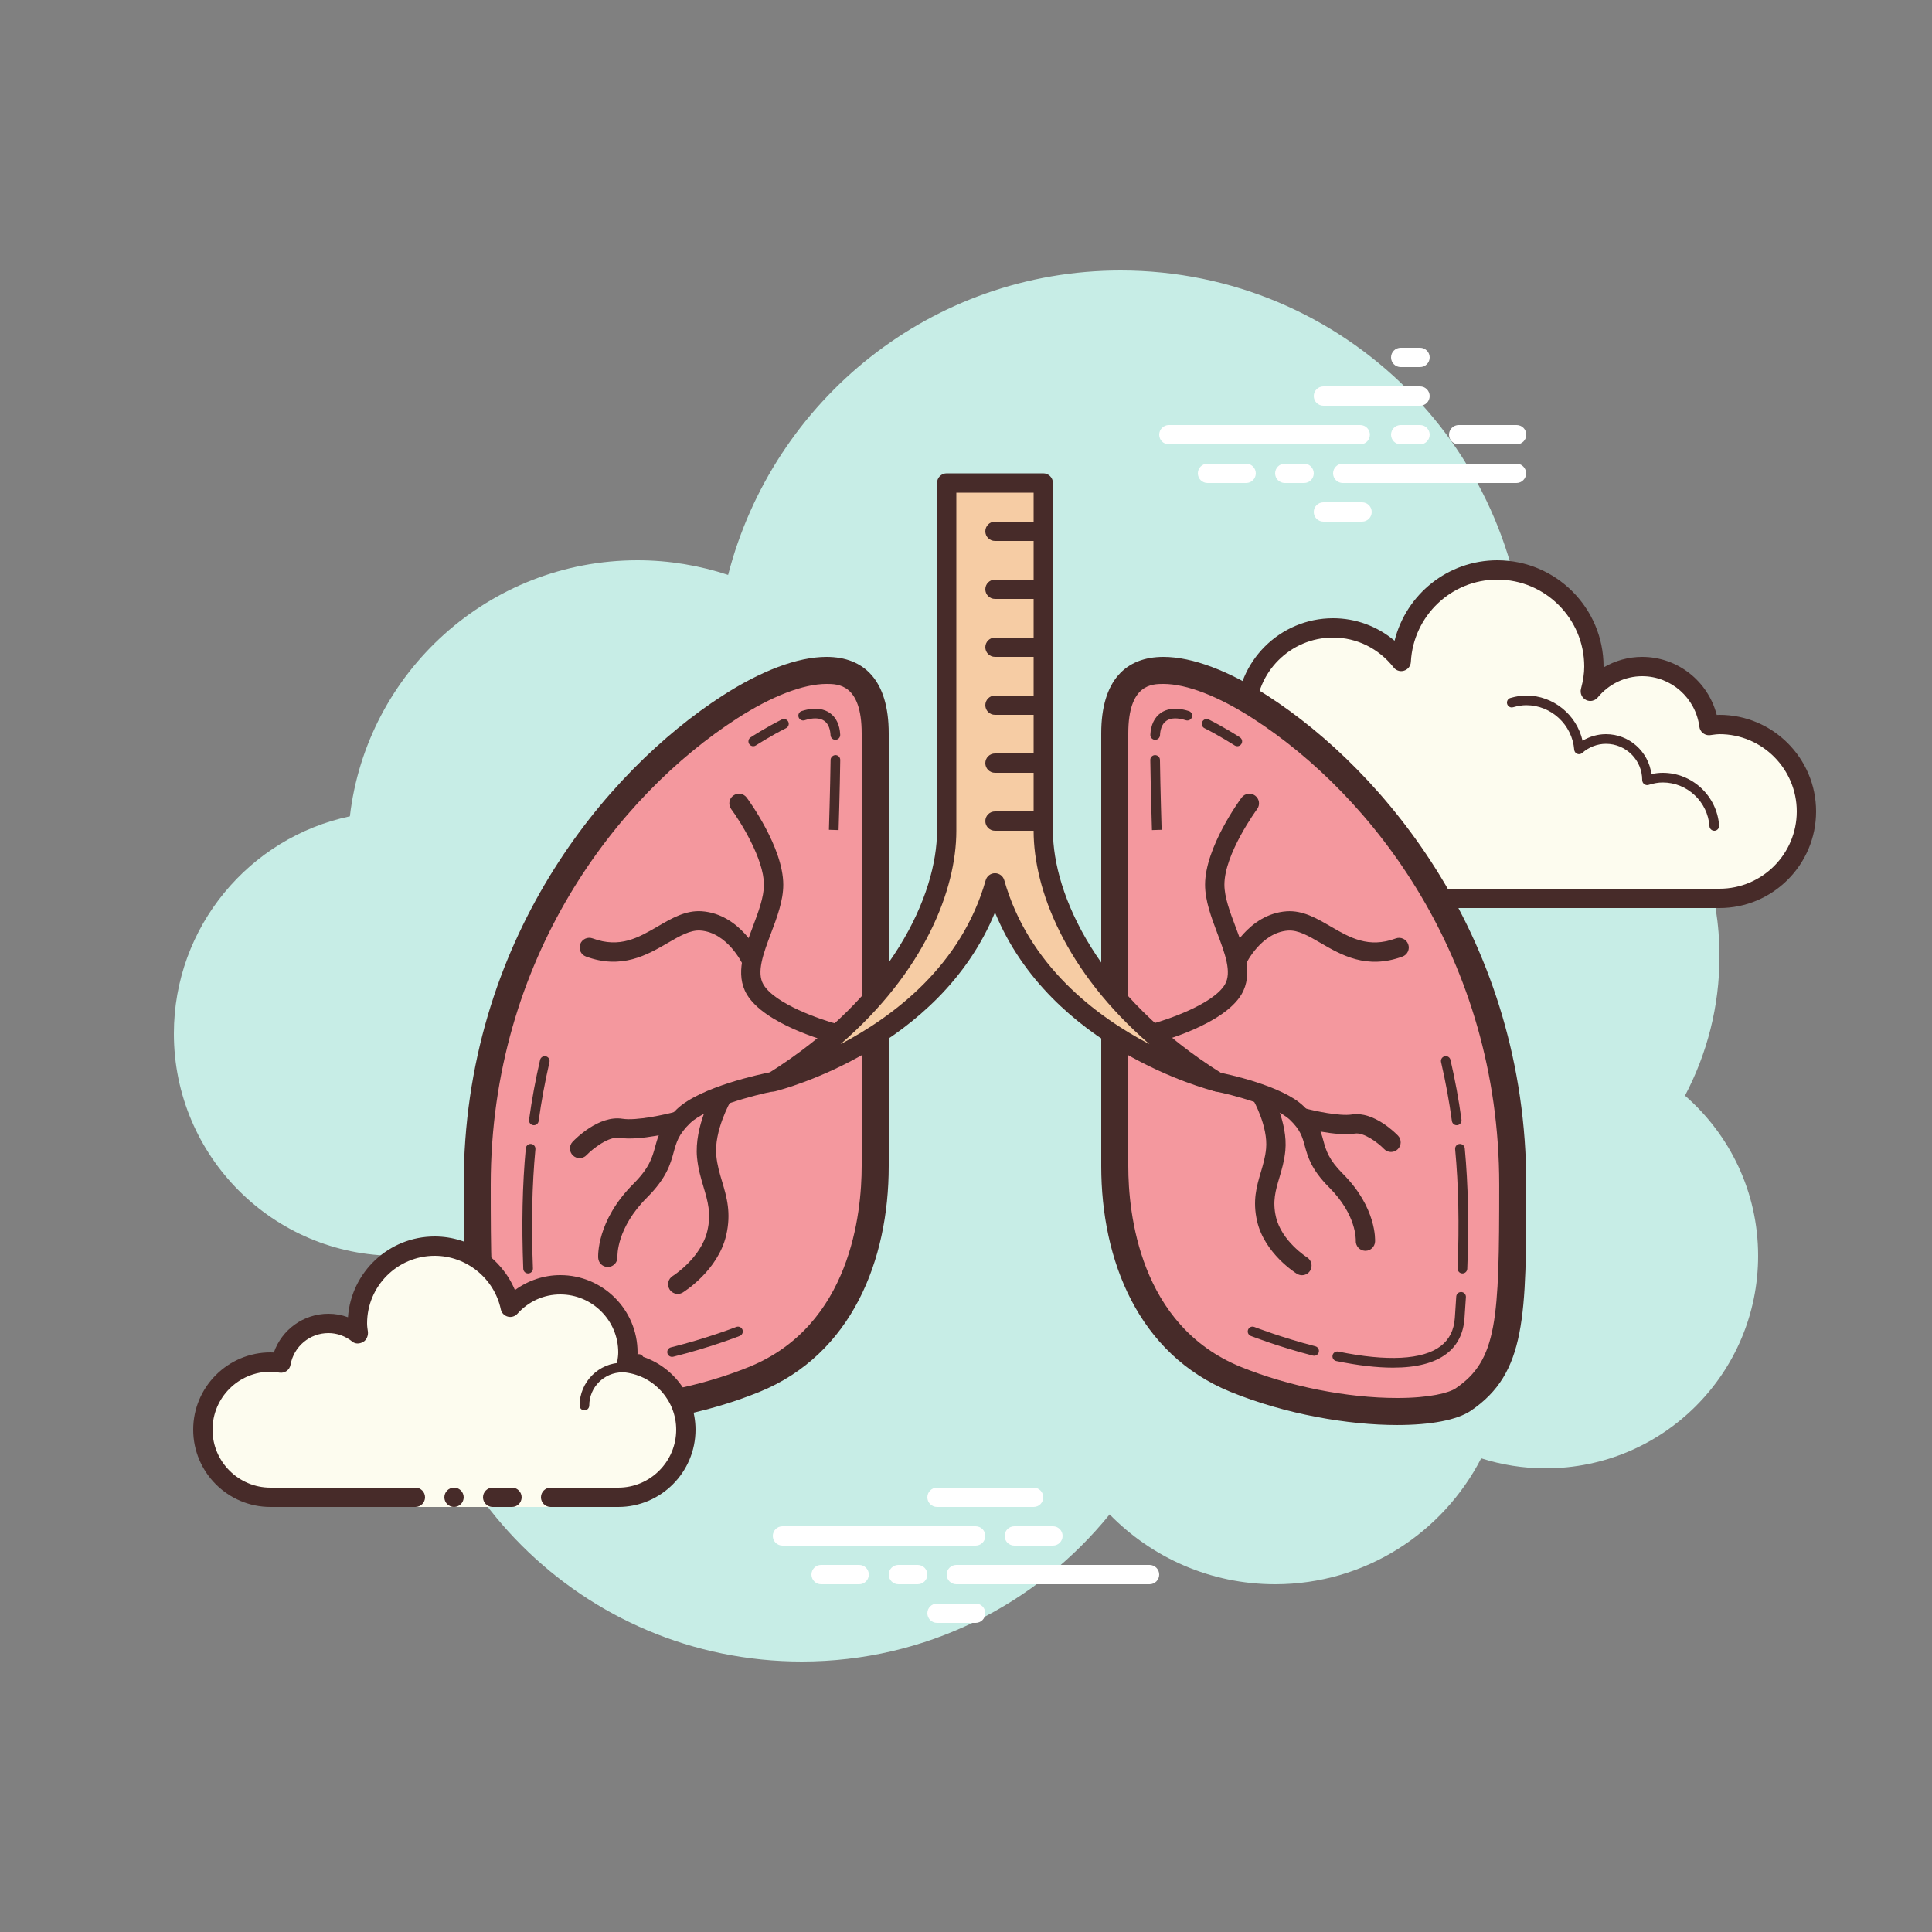 <svg xmlns="http://www.w3.org/2000/svg"  viewBox="0 0 100 100" width="100px" height="100px"><rect x="0" y="0" width="100" height="100" fill="#808080" stroke="none"/><path fill="#c7ede6" d="M87.215,56.71C88.35,54.555,89,52.105,89,49.5c0-6.621-4.159-12.257-10.001-14.478 C78.999,35.015,79,35.008,79,35c0-11.598-9.402-21-21-21c-9.784,0-17.981,6.701-20.313,15.757C36.211,29.272,34.638,29,33,29 c-7.692,0-14.023,5.793-14.89,13.252C12.906,43.353,9,47.969,9,53.5C9,59.851,14.149,65,20.5,65c0.177,0,0.352-0.012,0.526-0.022 C21.022,65.153,21,65.324,21,65.5C21,76.822,30.178,86,41.5,86c6.437,0,12.175-2.972,15.934-7.614C59.612,80.611,62.64,82,66,82 c4.65,0,8.674-2.65,10.666-6.518C77.718,75.817,78.837,76,80,76c6.075,0,11-4.925,11-11C91,61.689,89.53,58.727,87.215,56.71z"/><path fill="#fdfcef" d="M71.125,46.5c0,0-3.64,0-6.125,0s-4.5-2.015-4.5-4.5c0-2.333,1.782-4.229,4.055-4.455 C64.533,37.364,64.5,37.187,64.5,37c0-2.485,2.015-4.5,4.5-4.5c1.438,0,2.703,0.686,3.527,1.736 C72.667,31.6,74.829,29.5,77.5,29.5c2.761,0,5,2.239,5,5c0,0.446-0.077,0.87-0.187,1.282c0.642-0.777,1.6-1.282,2.687-1.282 c1.781,0,3.234,1.335,3.455,3.055C88.636,37.533,88.813,37.5,89,37.5c2.485,0,4.5,2.015,4.5,4.5s-2.015,4.5-4.5,4.5s-9.5,0-9.5,0 h-5.375V47h-3V46.5z"/><path fill="#472b29" d="M77.5,29c3.033,0,5.5,2.467,5.5,5.5c0,0.016,0,0.031,0,0.047C83.602,34.192,84.29,34,85,34 c1.831,0,3.411,1.261,3.858,3.005C88.905,37.002,88.952,37,89,37c2.757,0,5,2.243,5,5s-2.243,5-5,5H74.125 c-0.276,0-0.5-0.224-0.5-0.5s0.224-0.5,0.5-0.5H89c2.206,0,4-1.794,4-4s-1.794-4-4-4c-0.117,0-0.23,0.017-0.343,0.032 l-0.141,0.019c-0.021,0.003-0.041,0.004-0.062,0.004c-0.246,0-0.462-0.185-0.495-0.437C87.768,36.125,86.496,35,85,35 c-0.885,0-1.723,0.401-2.301,1.1c-0.098,0.118-0.241,0.182-0.386,0.182c-0.078,0-0.156-0.018-0.228-0.056 c-0.209-0.107-0.314-0.346-0.254-0.573C81.946,35.218,82,34.852,82,34.5c0-2.481-2.019-4.5-4.5-4.5 c-2.381,0-4.347,1.872-4.474,4.263c-0.011,0.208-0.15,0.387-0.349,0.45c-0.05,0.016-0.101,0.024-0.152,0.024 c-0.15,0-0.296-0.069-0.392-0.192C71.362,33.563,70.221,33,69,33c-2.206,0-4,1.794-4,4c0,0.117,0.017,0.23,0.032,0.343 l0.019,0.141c0.016,0.134-0.022,0.268-0.106,0.373c-0.084,0.105-0.207,0.172-0.34,0.185C62.549,38.247,61,39.949,61,42 c0,2.206,1.794,4,4,4h6.125c0.276,0,0.5,0.224,0.5,0.5s-0.224,0.5-0.5,0.5H65c-2.757,0-5-2.243-5-5 c0-2.397,1.689-4.413,4.003-4.877C64.001,37.082,64,37.041,64,37c0-2.757,2.243-5,5-5c1.176,0,2.293,0.416,3.183,1.164 C72.781,30.76,74.945,29,77.5,29L77.5,29z"/><path fill="#472b29" d="M79,36c1.403,0,2.609,0.999,2.913,2.341C82.28,38.119,82.699,38,83.125,38 c1.202,0,2.198,0.897,2.353,2.068C85.681,40.022,85.874,40,86.063,40c1.529,0,2.811,1.2,2.918,2.732 C88.99,42.87,88.886,42.99,88.749,43c-0.006,0-0.012,0-0.018,0c-0.13,0-0.24-0.101-0.249-0.232 c-0.089-1.271-1.151-2.268-2.419-2.268c-0.229,0-0.47,0.042-0.738,0.127c-0.022,0.007-0.045,0.01-0.067,0.01 c-0.055,0-0.11-0.02-0.156-0.054C85.038,40.537,85,40.455,85,40.375c0-1.034-0.841-1.875-1.875-1.875 c-0.447,0-0.885,0.168-1.231,0.473c-0.047,0.041-0.106,0.063-0.165,0.063c-0.032,0-0.063-0.006-0.093-0.019 c-0.088-0.035-0.148-0.117-0.155-0.212C81.377,37.512,80.288,36.5,79,36.5c-0.208,0-0.425,0.034-0.682,0.107 c-0.023,0.007-0.047,0.01-0.07,0.01c-0.109,0-0.207-0.073-0.239-0.182c-0.038-0.133,0.039-0.271,0.172-0.309 C78.483,36.04,78.744,36,79,36L79,36z"/><path fill="#472b29" d="M65.117,37.5c1.326,0,2.508,0.897,2.874,2.182c0.038,0.133-0.039,0.271-0.172,0.309 C67.795,39.997,67.772,40,67.75,40c-0.109,0-0.209-0.072-0.24-0.182C67.205,38.748,66.221,38,65.117,38 c-0.117,0-0.23,0.014-0.342,0.029c-0.012,0.002-0.023,0.003-0.035,0.003c-0.121,0-0.229-0.092-0.246-0.217 c-0.019-0.137,0.077-0.263,0.214-0.281C64.842,37.516,64.978,37.5,65.117,37.5L65.117,37.5z"/><path fill="#fff" d="M70.405,23H60.5c-0.276,0-0.5-0.224-0.5-0.5s0.224-0.5,0.5-0.5h9.905c0.276,0,0.5,0.224,0.5,0.5 S70.682,23,70.405,23z"/><path fill="#fff" d="M73.5,23h-1c-0.276,0-0.5-0.224-0.5-0.5s0.224-0.5,0.5-0.5h1c0.276,0,0.5,0.224,0.5,0.5 S73.777,23,73.5,23z"/><path fill="#fff" d="M78.491,25H69.5c-0.276,0-0.5-0.224-0.5-0.5s0.224-0.5,0.5-0.5h8.991c0.276,0,0.5,0.224,0.5,0.5 S78.767,25,78.491,25z"/><path fill="#fff" d="M67.5,25h-1c-0.276,0-0.5-0.224-0.5-0.5s0.224-0.5,0.5-0.5h1c0.276,0,0.5,0.224,0.5,0.5 S67.777,25,67.5,25z"/><path fill="#fff" d="M64.5,25h-2c-0.276,0-0.5-0.224-0.5-0.5s0.224-0.5,0.5-0.5h2c0.276,0,0.5,0.224,0.5,0.5 S64.777,25,64.5,25z"/><path fill="#fff" d="M70.5,27h-2c-0.276,0-0.5-0.224-0.5-0.5s0.224-0.5,0.5-0.5h2c0.276,0,0.5,0.224,0.5,0.5 S70.776,27,70.5,27z"/><path fill="#fff" d="M73.5,18c-0.177,0-0.823,0-1,0c-0.276,0-0.5,0.224-0.5,0.5c0,0.276,0.224,0.5,0.5,0.5 c0.177,0,0.823,0,1,0c0.276,0,0.5-0.224,0.5-0.5C74,18.224,73.776,18,73.5,18z"/><path fill="#fff" d="M73.5,20c-0.177,0-4.823,0-5,0c-0.276,0-0.5,0.224-0.5,0.5c0,0.276,0.224,0.5,0.5,0.5 c0.177,0,4.823,0,5,0c0.276,0,0.5-0.224,0.5-0.5C74,20.224,73.776,20,73.5,20z"/><path fill="#fff" d="M78.5,22c-0.177,0-2.823,0-3,0c-0.276,0-0.5,0.224-0.5,0.5c0,0.276,0.224,0.5,0.5,0.5 c0.177,0,2.823,0,3,0c0.276,0,0.5-0.224,0.5-0.5C79,22.224,78.776,22,78.5,22z"/><g><path fill="#fff" d="M50.5,80h-10c-0.276,0-0.5-0.224-0.5-0.5s0.224-0.5,0.5-0.5h10c0.276,0,0.5,0.224,0.5,0.5 S50.776,80,50.5,80z"/><path fill="#fff" d="M54.5,80h-2c-0.276,0-0.5-0.224-0.5-0.5s0.224-0.5,0.5-0.5h2c0.276,0,0.5,0.224,0.5,0.5 S54.776,80,54.5,80z"/><path fill="#fff" d="M59.5,82h-10c-0.276,0-0.5-0.224-0.5-0.5s0.224-0.5,0.5-0.5h10c0.276,0,0.5,0.224,0.5,0.5 S59.777,82,59.5,82z"/><path fill="#fff" d="M47.5,82h-1c-0.276,0-0.5-0.224-0.5-0.5s0.224-0.5,0.5-0.5h1c0.276,0,0.5,0.224,0.5,0.5 S47.776,82,47.5,82z"/><path fill="#fff" d="M44.47,82H42.5c-0.276,0-0.5-0.224-0.5-0.5s0.224-0.5,0.5-0.5h1.97c0.276,0,0.5,0.224,0.5,0.5 S44.746,82,44.47,82z"/><path fill="#fff" d="M53.5,78h-5c-0.276,0-0.5-0.224-0.5-0.5s0.224-0.5,0.5-0.5h5c0.276,0,0.5,0.224,0.5,0.5 S53.777,78,53.5,78z"/><path fill="#fff" d="M50.5,84h-2c-0.276,0-0.5-0.224-0.5-0.5s0.224-0.5,0.5-0.5h2c0.276,0,0.5,0.224,0.5,0.5 S50.776,84,50.5,84z"/></g><g><path fill="#f4989e" d="M30.683,73.06c-1.57,0-2.849-0.231-3.421-0.619C24.7,70.701,24.7,67.959,24.7,61.333 c0-12.021,6.752-20.658,13.071-24.734c1.897-1.224,3.677-1.899,5.008-1.899c1.696,0,2.521,1.066,2.521,3.258v22.4 c0,2.552-0.609,8.738-6.259,11.039C36.484,72.438,33.36,73.06,30.683,73.06z"/><path fill="#472b29" d="M42.78,35.4L42.78,35.4c0.591,0,1.82,0,1.82,2.559v22.4c0,2.411-0.567,8.25-5.824,10.391 c-2.477,1.008-5.502,1.61-8.094,1.61c-1.692,0-2.687-0.268-3.026-0.498c-2.16-1.466-2.256-3.545-2.256-10.529 c0-11.739,6.586-20.17,12.75-24.146C39.937,36.035,41.581,35.4,42.78,35.4 M42.78,34c-1.497,0-3.389,0.721-5.388,2.01 C31.351,39.906,24,48.671,24,61.333c0,6.813,0,9.739,2.87,11.688c0.718,0.487,2.102,0.74,3.812,0.74 c2.528,0,5.77-0.552,8.622-1.714C44.087,70.098,46,65.229,46,60.359c0-1.948,0-22.4,0-22.4C46,35.21,44.72,34,42.78,34L42.78,34z"/><path fill="#f4989e" d="M72.317,73.06c-2.678,0-5.802-0.621-8.358-1.662C58.31,69.096,57.7,62.911,57.7,60.359v-22.4 c0-2.192,0.824-3.258,2.521-3.258c1.331,0,3.11,0.674,5.008,1.899C71.548,40.674,78.3,49.312,78.3,61.333 c0,6.626,0,9.368-2.563,11.108C75.166,72.828,73.888,73.06,72.317,73.06L72.317,73.06z"/><path fill="#472b29" d="M60.22,35.4c1.199,0,2.843,0.635,4.629,1.787c6.164,3.976,12.75,12.407,12.75,24.146 c0,6.984-0.096,9.063-2.256,10.529c-0.339,0.23-1.334,0.498-3.026,0.498c-2.592,0-5.618-0.602-8.094-1.61 C58.968,68.609,58.4,62.77,58.4,60.359v-22.4C58.4,35.4,59.63,35.4,60.22,35.4 M60.22,34C58.28,34,57,35.21,57,37.958 c0,0,0,20.452,0,22.4c0,4.87,1.913,9.739,6.696,11.687c2.853,1.162,6.094,1.714,8.622,1.714c1.71,0,3.094-0.252,3.812-0.74 C79,71.072,79,68.146,79,61.333c0-12.661-7.351-21.426-13.391-25.322C63.609,34.721,61.718,34,60.22,34L60.22,34z"/><path fill="#f6cca4" d="M63,56c-7.107-4.441-9-10-9-13v-2.25V25h-5v15.75V43c0,3-1.893,8.559-9,13 c0,0,9.233-2.31,11.5-10.303C53.767,53.69,63,56,63,56z"/><path fill="#472b29" d="M63,56.5c-0.04,0-0.081-0.005-0.121-0.015c-0.365-0.092-8.486-2.201-11.379-9.258 c-2.893,7.057-11.014,9.167-11.379,9.258c-0.237,0.059-0.484-0.063-0.581-0.29s-0.014-0.489,0.195-0.62 C46.204,51.534,48.5,46.275,48.5,43V25c0-0.276,0.224-0.5,0.5-0.5h5c0.276,0,0.5,0.224,0.5,0.5v18 c0,3.275,2.296,8.534,8.765,12.576c0.209,0.13,0.292,0.393,0.195,0.62C63.38,56.384,63.196,56.5,63,56.5z M51.5,45.197 c0.224,0,0.42,0.148,0.481,0.364c1.252,4.413,4.766,7.047,7.516,8.486C55.138,50.274,53.5,46.04,53.5,43V25.5h-4V43 c0,3.04-1.638,7.274-5.997,11.047c2.75-1.439,6.264-4.073,7.516-8.486C51.08,45.346,51.276,45.197,51.5,45.197z"/><path fill="#472b29" d="M70.674,64.742c-0.01,0-0.021,0-0.031-0.001c-0.274-0.017-0.482-0.252-0.468-0.526 c0.002-0.056,0.04-1.336-1.37-2.746c-0.936-0.935-1.114-1.59-1.272-2.168c-0.125-0.456-0.224-0.816-0.758-1.331 c-0.766-0.738-3.054-1.319-3.871-1.48c-0.271-0.053-0.447-0.316-0.394-0.587c0.053-0.271,0.319-0.448,0.587-0.394 c0.33,0.065,3.259,0.668,4.371,1.741c0.732,0.706,0.89,1.28,1.028,1.786c0.138,0.503,0.268,0.977,1.016,1.725 c1.75,1.75,1.666,3.44,1.661,3.511C71.156,64.538,70.937,64.742,70.674,64.742z"/><path fill="#472b29" d="M72,59.626c-0.132,0-0.263-0.051-0.36-0.153c-0.337-0.348-1.06-0.871-1.504-0.8 c-0.978,0.155-2.67-0.291-2.861-0.343c-0.266-0.072-0.424-0.346-0.352-0.613c0.071-0.266,0.349-0.424,0.612-0.352 c0.46,0.124,1.794,0.423,2.444,0.32c1.122-0.176,2.257,0.965,2.382,1.095c0.19,0.199,0.184,0.515-0.016,0.706 C72.249,59.58,72.124,59.626,72,59.626z"/><path fill="#472b29" d="M67.389,66.005c-0.089,0-0.18-0.024-0.262-0.074c-0.067-0.042-1.666-1.044-2.057-2.712 c-0.249-1.067-0.025-1.819,0.191-2.547c0.118-0.398,0.229-0.774,0.271-1.214c0.11-1.148-0.653-2.501-0.661-2.515 c-0.137-0.24-0.054-0.545,0.186-0.682s0.543-0.054,0.682,0.185c0.038,0.066,0.931,1.639,0.79,3.107 c-0.052,0.537-0.183,0.978-0.309,1.404c-0.196,0.658-0.365,1.227-0.176,2.035c0.294,1.257,1.595,2.081,1.608,2.089 c0.233,0.146,0.306,0.454,0.161,0.688C67.72,65.921,67.556,66.005,67.389,66.005z"/><path fill="#472b29" d="M59.667,54c-0.222,0-0.425-0.148-0.483-0.373c-0.07-0.267,0.089-0.541,0.356-0.611 c0.872-0.229,3.266-1.047,3.862-2.062c0.368-0.626,0-1.605-0.391-2.641c-0.313-0.832-0.637-1.692-0.637-2.522 c0-1.935,1.813-4.402,1.891-4.506c0.164-0.222,0.479-0.268,0.699-0.104c0.222,0.164,0.269,0.477,0.104,0.699 c-0.017,0.023-1.693,2.307-1.693,3.911c0,0.648,0.291,1.421,0.573,2.169c0.455,1.211,0.927,2.463,0.315,3.501 c-0.911,1.55-4.108,2.427-4.47,2.522C59.751,53.995,59.709,54,59.667,54z"/><path fill="#472b29" d="M64.042,50.166c-0.071,0-0.144-0.015-0.212-0.047c-0.25-0.117-0.357-0.414-0.241-0.663 c0.041-0.087,1.021-2.143,3-2.287c0.84-0.06,1.564,0.365,2.271,0.777c1.016,0.591,1.975,1.149,3.385,0.628 c0.257-0.096,0.546,0.037,0.642,0.296c0.096,0.259-0.036,0.547-0.296,0.642c-1.856,0.685-3.175-0.085-4.234-0.702 c-0.628-0.366-1.166-0.681-1.694-0.643c-1.388,0.102-2.159,1.698-2.167,1.714C64.409,50.06,64.229,50.166,64.042,50.166z"/><path fill="#472b29" d="M31.46,65.579c-0.262,0-0.481-0.202-0.498-0.467c-0.005-0.077-0.096-1.917,1.816-3.829 c0.833-0.833,0.979-1.363,1.132-1.923c0.158-0.579,0.321-1.177,1.119-1.946c1.215-1.172,4.429-1.833,4.791-1.905 c0.267-0.054,0.533,0.122,0.587,0.394c0.054,0.271-0.122,0.534-0.394,0.587c-0.904,0.179-3.439,0.824-4.291,1.644 c-0.599,0.578-0.709,0.98-0.849,1.49c-0.172,0.631-0.368,1.345-1.389,2.366c-1.573,1.574-1.528,3.004-1.525,3.064 c0.013,0.274-0.198,0.509-0.473,0.524C31.479,65.579,31.469,65.579,31.46,65.579z"/><path fill="#472b29" d="M30,59.945c-0.124,0-0.249-0.046-0.346-0.139c-0.199-0.191-0.206-0.507-0.016-0.707 c0.136-0.142,1.354-1.386,2.579-1.192c0.729,0.114,2.205-0.217,2.714-0.354c0.271-0.072,0.543,0.086,0.613,0.352 c0.072,0.267-0.085,0.541-0.352,0.613c-0.209,0.056-2.061,0.545-3.132,0.376c-0.553-0.087-1.385,0.566-1.7,0.896 C30.263,59.893,30.132,59.945,30,59.945z"/><path fill="#472b29" d="M35.081,66.973c-0.167,0-0.331-0.084-0.426-0.237c-0.145-0.234-0.072-0.542,0.161-0.688 c0.015-0.009,1.466-0.927,1.795-2.333c0.212-0.904,0.023-1.536-0.194-2.269c-0.139-0.467-0.282-0.95-0.339-1.536 c-0.151-1.602,0.823-3.321,0.865-3.394c0.138-0.24,0.443-0.321,0.682-0.185c0.24,0.137,0.322,0.443,0.186,0.682 c-0.009,0.015-0.858,1.52-0.736,2.801c0.047,0.489,0.17,0.905,0.302,1.346c0.236,0.796,0.481,1.619,0.21,2.782 c-0.426,1.817-2.169,2.91-2.243,2.956C35.261,66.949,35.17,66.973,35.081,66.973z"/><path fill="#472b29" d="M43.25,54c-0.042,0-0.084-0.005-0.127-0.016c-0.361-0.095-3.559-0.972-4.471-2.522 c-0.61-1.038-0.14-2.29,0.316-3.5c0.282-0.748,0.573-1.522,0.573-2.17c0-1.334-1.223-3.275-1.693-3.911 c-0.165-0.222-0.118-0.535,0.104-0.699c0.222-0.164,0.536-0.118,0.699,0.104c0.077,0.104,1.891,2.572,1.891,4.506 c0,0.83-0.324,1.69-0.638,2.522c-0.39,1.036-0.759,2.015-0.391,2.641c0.598,1.014,2.991,1.832,3.863,2.062 c0.268,0.07,0.427,0.344,0.356,0.611C43.675,53.852,43.472,54,43.25,54z"/><path fill="#472b29" d="M38.875,50.166c-0.188,0-0.367-0.106-0.452-0.287c-0.008-0.016-0.779-1.612-2.167-1.714 c-0.521-0.038-1.067,0.278-1.695,0.643c-1.062,0.618-2.383,1.386-4.233,0.702c-0.26-0.096-0.392-0.383-0.296-0.642 c0.096-0.259,0.385-0.392,0.642-0.296c1.416,0.522,2.37-0.038,3.384-0.628c0.707-0.412,1.433-0.837,2.271-0.777 c1.979,0.145,2.959,2.2,3,2.287c0.116,0.25,0.009,0.546-0.241,0.663C39.019,50.151,38.946,50.166,38.875,50.166z"/><path fill="#472b29" d="M53.5,28h-2c-0.276,0-0.5-0.224-0.5-0.5s0.224-0.5,0.5-0.5h2c0.276,0,0.5,0.224,0.5,0.5 S53.776,28,53.5,28z"/><path fill="#472b29" d="M53.5,31h-2c-0.276,0-0.5-0.224-0.5-0.5s0.224-0.5,0.5-0.5h2c0.276,0,0.5,0.224,0.5,0.5 S53.776,31,53.5,31z"/><path fill="#472b29" d="M53.5,34h-2c-0.276,0-0.5-0.224-0.5-0.5s0.224-0.5,0.5-0.5h2c0.276,0,0.5,0.224,0.5,0.5 S53.776,34,53.5,34z"/><path fill="#472b29" d="M53.5,37h-2c-0.276,0-0.5-0.224-0.5-0.5s0.224-0.5,0.5-0.5h2c0.276,0,0.5,0.224,0.5,0.5 S53.776,37,53.5,37z"/><path fill="#472b29" d="M53.5,40h-2c-0.276,0-0.5-0.224-0.5-0.5s0.224-0.5,0.5-0.5h2c0.276,0,0.5,0.224,0.5,0.5 S53.776,40,53.5,40z"/><path fill="#472b29" d="M53.5,43h-2c-0.276,0-0.5-0.224-0.5-0.5s0.224-0.5,0.5-0.5h2c0.276,0,0.5,0.224,0.5,0.5 S53.776,43,53.5,43z"/><path fill="#472b29" d="M75.398,58.241c-0.123,0-0.23-0.091-0.248-0.216c-0.141-1.031-0.324-2.03-0.561-3.052 c-0.031-0.134,0.052-0.269,0.187-0.3c0.141-0.033,0.27,0.052,0.3,0.187c0.241,1.037,0.428,2.05,0.57,3.097 c0.019,0.137-0.077,0.263-0.214,0.281C75.421,58.24,75.409,58.241,75.398,58.241z"/><path fill="#472b29" d="M75.696,65.913c-0.003,0-0.007,0-0.01,0c-0.138-0.005-0.245-0.122-0.24-0.26 c0.089-2.287,0.047-4.305-0.128-6.17c-0.013-0.138,0.088-0.26,0.226-0.272c0.13-0.013,0.259,0.088,0.272,0.226 c0.177,1.887,0.219,3.927,0.13,6.236C75.94,65.807,75.83,65.913,75.696,65.913z"/><path fill="#472b29" d="M72.101,70.79c-0.841,0-1.819-0.114-2.933-0.342c-0.136-0.028-0.223-0.16-0.195-0.295 c0.028-0.135,0.16-0.222,0.295-0.195c2.538,0.52,4.367,0.424,5.294-0.278c0.452-0.343,0.694-0.823,0.741-1.469 c0.027-0.375,0.052-0.741,0.072-1.101c0.009-0.138,0.12-0.241,0.265-0.235c0.138,0.008,0.243,0.126,0.235,0.264 c-0.022,0.362-0.047,0.731-0.074,1.107c-0.057,0.787-0.372,1.403-0.938,1.832C74.237,70.553,73.313,70.79,72.101,70.79z"/><path fill="#472b29" d="M68.019,70.175c-0.021,0-0.041-0.002-0.063-0.008c-1.781-0.458-3.2-1.012-3.215-1.018 c-0.128-0.05-0.191-0.196-0.141-0.324c0.05-0.129,0.193-0.192,0.324-0.141c0.014,0.005,1.406,0.549,3.156,0.999 c0.134,0.034,0.214,0.171,0.18,0.304C68.231,70.1,68.13,70.175,68.019,70.175z"/><path fill="#472b29" d="M64.042,38.625c-0.047,0-0.094-0.013-0.136-0.04c-0.008-0.005-0.768-0.496-1.564-0.895 c-0.123-0.062-0.173-0.212-0.111-0.336c0.063-0.124,0.213-0.172,0.336-0.112c0.822,0.412,1.58,0.902,1.611,0.923 c0.116,0.075,0.149,0.23,0.074,0.346C64.204,38.585,64.124,38.625,64.042,38.625z"/><path fill="#472b29" d="M59.792,38.292c-0.004,0-0.008,0-0.012,0c-0.138-0.007-0.244-0.124-0.238-0.261 c0.024-0.51,0.212-0.902,0.543-1.132c0.25-0.175,0.706-0.333,1.449-0.095c0.132,0.042,0.204,0.183,0.162,0.314 c-0.042,0.132-0.184,0.203-0.314,0.162c-0.436-0.139-0.785-0.129-1.012,0.03c-0.251,0.174-0.317,0.501-0.328,0.744 C60.035,38.188,59.925,38.292,59.792,38.292z"/><path fill="#472b29" d="M59.625,42.966c0,0-0.065-2.125-0.086-3.629c-0.002-0.138,0.108-0.251,0.247-0.253 c0.142,0.004,0.251,0.109,0.253,0.247c0.021,1.5,0.086,3.619,0.086,3.62L59.625,42.966z"/><path fill="#472b29" d="M27.632,58.241c-0.011,0-0.022-0.001-0.034-0.002c-0.137-0.019-0.232-0.145-0.214-0.281 c0.144-1.046,0.33-2.06,0.57-3.097c0.031-0.134,0.161-0.218,0.3-0.187c0.134,0.031,0.218,0.166,0.187,0.3 c-0.235,1.022-0.42,2.021-0.561,3.052C27.862,58.15,27.755,58.241,27.632,58.241z"/><path fill="#472b29" d="M27.334,65.913c-0.134,0-0.244-0.106-0.25-0.24c-0.089-2.304-0.046-4.344,0.131-6.236 c0.014-0.137,0.133-0.24,0.272-0.226c0.138,0.013,0.238,0.135,0.226,0.272c-0.176,1.87-0.218,3.888-0.129,6.17 c0.005,0.138-0.103,0.254-0.24,0.26C27.341,65.913,27.337,65.913,27.334,65.913z"/><path fill="#472b29" d="M30.933,70.789c-1.239,0-2.178-0.247-2.803-0.739c-0.542-0.427-0.846-1.034-0.9-1.803 c-0.027-0.377-0.051-0.746-0.073-1.107c-0.008-0.138,0.098-0.256,0.235-0.264c0.129-0.006,0.256,0.097,0.265,0.235 c0.021,0.36,0.044,0.726,0.071,1.101c0.046,0.632,0.278,1.105,0.712,1.446c0.822,0.648,2.406,0.8,4.584,0.438 c0.134-0.024,0.266,0.069,0.288,0.206s-0.07,0.265-0.206,0.288C32.301,70.722,31.576,70.789,30.933,70.789z"/><path fill="#472b29" d="M34.787,70.232c-0.112,0-0.215-0.076-0.242-0.19c-0.034-0.134,0.048-0.27,0.182-0.303 c1.854-0.46,3.364-1.049,3.379-1.055c0.13-0.051,0.274,0.013,0.324,0.141c0.051,0.128-0.013,0.273-0.141,0.324 c-0.016,0.006-1.554,0.607-3.441,1.075C34.827,70.229,34.807,70.232,34.787,70.232z"/><g><path fill="#472b29" d="M38.989,38.625c-0.082,0-0.162-0.04-0.21-0.114c-0.075-0.116-0.042-0.271,0.074-0.346 c0.031-0.021,0.789-0.511,1.61-0.923c0.125-0.061,0.274-0.012,0.336,0.111s0.012,0.274-0.111,0.335 c-0.796,0.399-1.556,0.89-1.563,0.895C39.083,38.612,39.036,38.625,38.989,38.625z"/></g><g><path fill="#472b29" d="M43.239,38.292c-0.133,0-0.243-0.104-0.25-0.238c-0.012-0.244-0.078-0.571-0.328-0.745 c-0.229-0.158-0.578-0.168-1.013-0.029c-0.13,0.042-0.271-0.03-0.314-0.162c-0.042-0.132,0.03-0.272,0.162-0.314 c0.742-0.238,1.198-0.08,1.449,0.094c0.331,0.229,0.52,0.621,0.544,1.132c0.006,0.138-0.101,0.255-0.238,0.262 C43.247,38.292,43.243,38.292,43.239,38.292z"/></g><g><path fill="#472b29" d="M43.405,42.966l-0.5-0.016c0,0,0.066-2.12,0.086-3.62c0.002-0.138,0.131-0.245,0.253-0.247 c0.139,0.002,0.249,0.115,0.247,0.253C43.472,40.841,43.405,42.966,43.405,42.966z"/></g></g><g><path fill="#fdfcef" d="M28.5,77.5c0,0,1.567,0,3.5,0s3.5-1.567,3.5-3.5c0-1.781-1.335-3.234-3.055-3.455 C32.473,70.366,32.5,70.187,32.5,70c0-1.933-1.567-3.5-3.5-3.5c-1.032,0-1.95,0.455-2.59,1.165 c-0.384-1.808-1.987-3.165-3.91-3.165c-2.209,0-4,1.791-4,4c0,0.191,0.03,0.374,0.056,0.558C18.128,68.714,17.592,68.5,17,68.5 c-1.228,0-2.245,0.887-2.455,2.055C14.366,70.527,14.187,70.5,14,70.5c-1.933,0-3.5,1.567-3.5,3.5s1.567,3.5,3.5,3.5s7.5,0,7.5,0 V78h7V77.5z"/><path fill="#472b29" d="M30.25,73C30.112,73,30,72.888,30,72.75c0-1.223,0.995-2.218,2.218-2.218 c0.034,0.009,0.737-0.001,1.244,0.136c0.133,0.036,0.212,0.173,0.176,0.306c-0.036,0.134-0.173,0.213-0.306,0.176 c-0.444-0.12-1.1-0.12-1.113-0.118c-0.948,0-1.719,0.771-1.719,1.718C30.5,72.888,30.388,73,30.25,73z"/><circle cx="23.5" cy="77.5" r=".5" fill="#472b29"/><path fill="#472b29" d="M32,78h-3.5c-0.276,0-0.5-0.224-0.5-0.5s0.224-0.5,0.5-0.5H32c1.654,0,3-1.346,3-3 c0-1.496-1.125-2.768-2.618-2.959c-0.134-0.018-0.255-0.088-0.336-0.196s-0.115-0.244-0.094-0.377C31.975,70.314,32,70.16,32,70 c0-1.654-1.346-3-3-3c-0.85,0-1.638,0.355-2.219,1c-0.125,0.139-0.321,0.198-0.5,0.148c-0.182-0.049-0.321-0.195-0.36-0.379 C25.58,66.165,24.141,65,22.5,65c-1.93,0-3.5,1.57-3.5,3.5c0,0.143,0.021,0.28,0.041,0.418c0.029,0.203-0.063,0.438-0.242,0.54 c-0.179,0.102-0.396,0.118-0.556-0.01C17.878,69.155,17.449,69,17,69c-0.966,0-1.792,0.691-1.963,1.644 c-0.048,0.267-0.296,0.446-0.569,0.405C14.314,71.025,14.16,71,14,71c-1.654,0-3,1.346-3,3s1.346,3,3,3h7.5 c0.276,0,0.5,0.224,0.5,0.5S21.776,78,21.5,78H14c-2.206,0-4-1.794-4-4s1.794-4,4-4c0.059,0,0.116,0.002,0.174,0.006 C14.588,68.82,15.711,68,17,68c0.349,0,0.689,0.061,1.011,0.18C18.176,65.847,20.126,64,22.5,64c1.831,0,3.466,1.127,4.153,2.774 C27.333,66.276,28.155,66,29,66c2.206,0,4,1.794,4,4c0,0.048-0.001,0.095-0.004,0.142C34.739,70.59,36,72.169,36,74 C36,76.206,34.206,78,32,78z"/><path fill="#472b29" d="M26.5,77c-0.159,0-0.841,0-1,0c-0.276,0-0.5,0.224-0.5,0.5c0,0.276,0.224,0.5,0.5,0.5 c0.159,0,0.841,0,1,0c0.276,0,0.5-0.224,0.5-0.5C27,77.224,26.776,77,26.5,77z"/></g></svg>